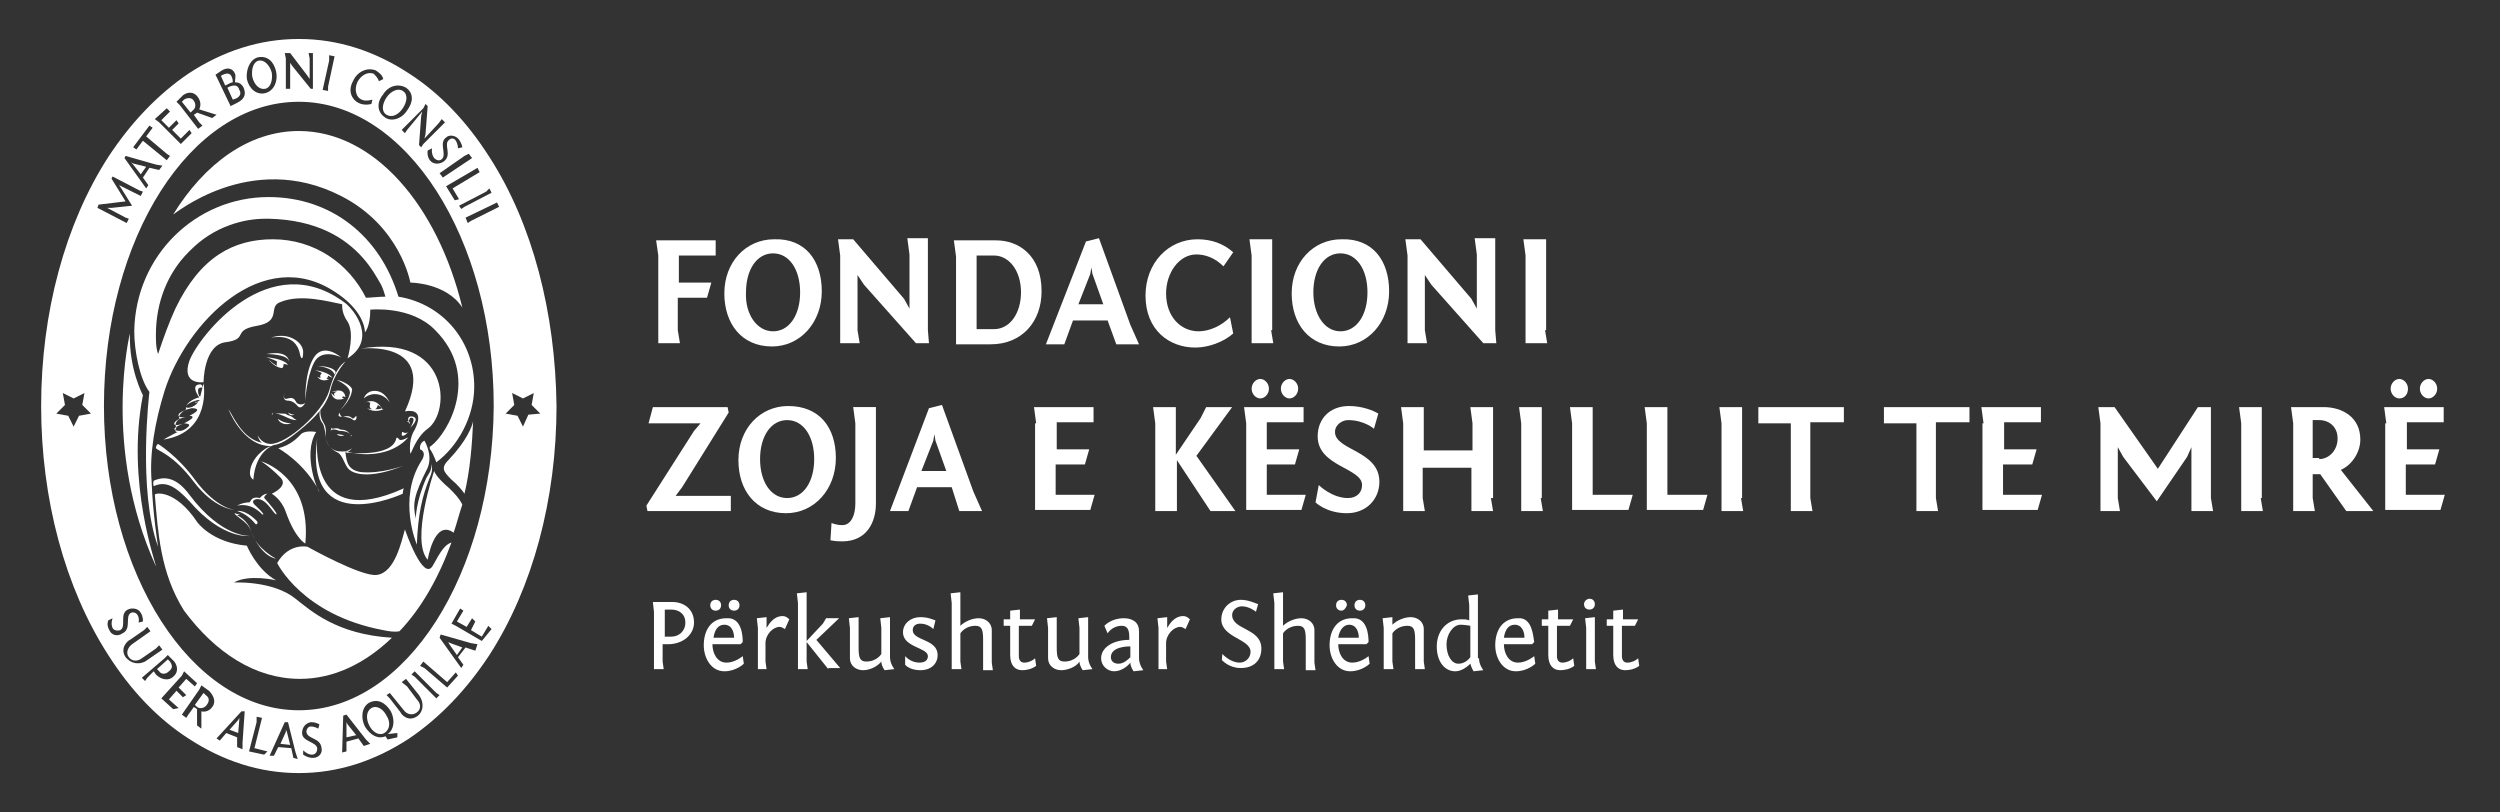 <?xml version="1.0" encoding="utf-8"?>
<!-- Generator: Adobe Illustrator 21.1.0, SVG Export Plug-In . SVG Version: 6.00 Build 0)  -->
<svg version="1.1" id="Layer_1" xmlns="http://www.w3.org/2000/svg" xmlns:xlink="http://www.w3.org/1999/xlink" x="0px" y="0px"
	 viewBox="0 0 230.9 75" style="enable-background:new 0 0 230.9 75;" xml:space="preserve">
<rect x="0" y="0" width="230.9" height="75" fill="#333333" stroke="none"/>
<style type="text/css">
	.st0{fill:#FFFFFF;}
</style>
<g>
	<g>
		<path class="st0" d="M21,8.1l0.5,1.1l0.3-0.1c0.4-0.2,0.5-0.5,0.3-0.8C22,7.9,21.7,7.8,21.2,8L21,8.1z"/>
		<path class="st0" d="M17.8,10.2c0.3-0.2,0.3-0.6,0.1-0.9c-0.2-0.3-0.6-0.3-0.9-0.1l-0.2,0.2l0.8,1L17.8,10.2z"/>
		<path class="st0" d="M21.2,7.7c0.2-0.1,0.3-0.1,0.3-0.1c0-0.1,0-0.3-0.1-0.5c-0.1-0.3-0.4-0.4-0.8-0.2c-0.1,0-0.1,0.1-0.2,0.1
			l0.4,0.9L21.2,7.7z"/>
		<path class="st0" d="M37.2,10c0.4-0.6,0.5-1.3,0-1.6c-0.4-0.3-1.1,0-1.5,0.6c-0.4,0.6-0.5,1.3,0,1.6C36.2,10.9,36.8,10.6,37.2,10z
			"/>
		<path class="st0" d="M24.5,8.2c0.5-0.1,0.7-0.8,0.6-1.5c-0.2-0.7-0.7-1.2-1.2-1.1c-0.5,0.1-0.7,0.8-0.6,1.5
			C23.5,7.9,24,8.3,24.5,8.2z"/>
		<polygon class="st0" points="12.3,15.1 12.1,15 12.3,15.2 13,16.1 13.5,15.4 		"/>
		<g>
			<polygon class="st0" points="32,66.7 32,66.9 32,68.1 32.9,67.9 32.1,66.9 			"/>
			<path class="st0" d="M35.7,66.1c-0.3-0.6-0.9-1-1.4-0.7c-0.5,0.3-0.5,1-0.2,1.6c0.3,0.6,0.9,1,1.4,0.7
				C36,67.4,36.1,66.7,35.7,66.1z"/>
			<polygon class="st0" points="41.4,59.3 41.5,59.5 42.2,60.5 42.7,59.8 41.6,59.4 			"/>
			<polygon class="st0" points="26.4,67.4 26.4,67.6 25.9,68.7 26.8,68.8 26.5,67.6 			"/>
			<path class="st0" d="M45.2,14.5c-2.1-3.3-4.6-5.9-7.4-7.7c-3.2-2.1-6.6-3.2-10.2-3.2c-3.6,0-7,1.1-10.2,3.2
				c-2.8,1.9-5.3,4.5-7.4,7.7c-4,6.2-6.2,14.4-6.2,23c0,8.6,2.2,16.8,6.2,23c2.1,3.3,4.6,5.9,7.4,7.7c3.2,2.1,6.6,3.2,10.2,3.2
				c3.6,0,7-1.1,10.2-3.2c2.8-1.9,5.3-4.5,7.4-7.7c4-6.2,6.2-14.4,6.2-23C51.3,28.9,49.2,20.7,45.2,14.5z M45.2,17.4l0.2,0.4
				l-2.5,1.3l-0.3,0.2L42.4,19l2.5-1.3L45.2,17.4z M44.1,15.5l0.2,0.4l-2.5,1.5l0.6,1l-0.4,0.1l-0.8-1.3l2.4-1.4L44.1,15.5z
				 M43.3,14.2l0.3,0.4l-2.4,1.6l-0.3,0.2l-0.3-0.4l2.3-1.6L43.3,14.2z M42.4,12.9c0.2,0.3,0.3,0.6,0.3,0.7l-0.4,0.1
				c0,0,0-0.4-0.2-0.7c-0.1-0.2-0.4-0.3-0.6-0.1c-0.6,0.4,0.3,1.4-0.5,2c-0.4,0.3-1,0.3-1.3-0.1c-0.3-0.4-0.2-0.9-0.2-0.9
				c0,0,0.4-0.2,0.4-0.2s-0.1,0.5,0.2,0.9c0.2,0.2,0.5,0.3,0.7,0.1c0.5-0.4-0.3-1.5,0.4-2C41.5,12.4,42.1,12.5,42.4,12.9z M39.3,9.6
				l0.2,0.2l-0.2,2.6l-0.1,0.4l1.3-1.4l0.3-0.4l0.3,0.3l-2,2l-0.2,0.3l-0.2-0.2l0.2-2.7l0.1-0.4L37.6,12l-0.2,0.3L37.1,12l2-2
				L39.3,9.6z M37.5,8.1c0.7,0.5,0.7,1.3,0.1,2.1c-0.5,0.8-1.5,1.1-2.1,0.6c-0.7-0.5-0.7-1.4-0.1-2.1C35.9,7.9,36.8,7.7,37.5,8.1z
				 M32.6,7.5c0.4-0.9,1.3-1.3,2.1-1c0.3,0.2,0.6,0.4,0.7,0.8L35,7.5c-0.1-0.3-0.3-0.5-0.5-0.7C33.9,6.6,33.3,7,33,7.6
				c-0.3,0.7-0.1,1.4,0.4,1.6c0.4,0.2,1,0,1,0l-0.1,0.4c0,0-0.6,0.2-1.2-0.1C32.5,9.2,32.1,8.4,32.6,7.5z M30.4,5.6l0-0.5l0.5,0.1
				l-0.6,2.8l0,0.4l-0.5-0.1L30.4,5.6z M26.8,4.9L28.4,7l0.2,0.3l0-1.9l-0.1-0.5l0.4,0l0,2.9l0,0.4l-0.2,0l-1.7-2.1l-0.2-0.3l0,2
				l0,0.4l-0.4,0l0-2.8l-0.1-0.5L26.8,4.9z M23.8,5.3c0.9-0.2,1.5,0.4,1.7,1.3c0.2,0.9-0.2,1.8-1,2c-0.8,0.2-1.5-0.4-1.7-1.3
				C22.7,6.4,23.1,5.5,23.8,5.3z M20.5,6.5c0.5-0.3,1-0.2,1.2,0.3c0.1,0.2,0,0.6,0,0.8c0.3,0,0.6,0.1,0.8,0.5c0.2,0.5,0.2,1-0.6,1.4
				l-0.6,0.3l-1.2-2.5l-0.2-0.4L20.5,6.5z M16.9,8.8c0.4-0.3,1-0.4,1.4,0.2c0.2,0.3,0.3,0.7,0.1,1.1l1.6,0.5l-0.4,0.3l-1.4-0.5
				c0,0-0.1,0.1-0.3,0.2l0.5,0.7l0.3,0.3l-0.4,0.3l-1.7-2.2l-0.3-0.3L16.9,8.8z M15.4,10l0.3,0.3l-0.8,0.8l0.7,0.7l0.7-0.7l0.2,0.3
				L15.9,12l0.8,0.8l0.8-0.8l0.2,0.3l-1,1l-2-2l-0.4-0.3L15.4,10z M13.8,11.6l0.3,0.2l-0.6,0.8l1.9,1.6l0.3,0.2l-0.3,0.4L13.2,13
				l-0.6,0.8l-0.3-0.2L13.8,11.6z M11.6,14.4l2.8,0.8l0.6,0.1l-0.3,0.4l-0.9-0.2l-0.6,0.9l0.5,0.7l-0.2,0.3l-2-2.8L11.6,14.4z
				 M7.3,38.4l-0.5,1l-0.5-1l-1.1-0.2L6,37.4l-0.2-1.1l1,0.5l1-0.5l-0.2,1.1l0.8,0.8L7.3,38.4z M9,19.2l0.1-0.3l2.5-0.3l-1.3-2.1
				l0.1-0.2l2.5,1.3l0.3,0.1l-0.2,0.4l-2-1l0.2,0.3l1,1.6l-1.9,0.2l-0.4,0l1.7,0.9l0.3,0.1l-0.2,0.4l-2.5-1.3L9,19.2z M10.1,58.2
				c-0.3-0.5-0.1-0.9-0.1-0.9c0,0,0.4-0.2,0.4-0.2s-0.2,0.5,0,0.9c0.1,0.2,0.4,0.3,0.7,0.2c0.6-0.3-0.1-1.5,0.7-1.9
				c0.4-0.2,1-0.1,1.2,0.3c0.2,0.3,0.2,0.6,0.2,0.8l-0.4,0.1c0,0,0.1-0.4-0.1-0.7c-0.1-0.2-0.4-0.3-0.6-0.2
				c-0.6,0.3,0.1,1.5-0.8,1.9C10.9,58.8,10.3,58.7,10.1,58.2z M11.6,60.7c-0.6-0.9,0.3-1.6,0.4-1.6l1.3-0.9l0.3-0.3l0.3,0.4
				l-1.7,1.2c-0.4,0.3-0.6,0.8-0.3,1.2c0.3,0.4,0.8,0.4,1.2,0.1l1.3-0.9l0.3-0.3l0.3,0.4l-1.6,1.1C12.8,61.4,12.1,61.3,11.6,60.7z
				 M14.2,62l-0.6,0.6l-0.2,0.3l-0.3-0.3l2.1-1.8l0.3-0.3l0.6,0.6c0.3,0.4,0.4,1-0.1,1.4c-0.4,0.4-1.1,0.3-1.6-0.2L14.2,62z
				 M16,65.5l-1.1-1l1.9-2.1L17,62l1.2,1.1l-0.2,0.3l-0.8-0.7l-0.7,0.8l0.7,0.7l-0.3,0.2l-0.6-0.6l-0.7,0.8l0.9,0.8L16,65.5z
				 M19.6,65.3c-0.2,0.3-0.6,0.5-1,0.4l0,1.6l-0.4-0.3l0-1.5c0,0-0.1-0.1-0.3-0.2l-0.5,0.7l-0.2,0.3l-0.4-0.3l1.6-2.3l0.2-0.4
				l0.7,0.5C19.7,64.2,20,64.8,19.6,65.3z M22.4,69.2L21.9,69l0-0.9l-1-0.4l-0.6,0.7L20,68.2l2.3-2.5l0.3,0l-0.2,2.9L22.4,69.2z
				 M24.4,69.7L23,69.4l0.7-2.7l0-0.5l0.5,0.1l-0.7,2.8l1.2,0.3L24.4,69.7z M27.1,70l-0.2-0.9L25.7,69l-0.4,0.8l-0.4,0l1.4-3.1
				l0.3,0l0.7,2.8l0.2,0.6L27.1,70z M28.9,70c-0.5,0-0.9-0.3-0.9-0.3c0,0,0-0.4,0-0.4s0.4,0.4,0.8,0.4c0.3,0,0.5-0.2,0.5-0.6
				c-0.1-0.6-1.4-0.6-1.4-1.4c0-0.5,0.3-0.9,0.8-1c0.4,0,0.6,0.1,0.8,0.2l-0.1,0.4c0,0-0.3-0.2-0.7-0.2c-0.2,0-0.4,0.2-0.4,0.5
				c0.1,0.7,1.3,0.5,1.4,1.5C29.8,69.5,29.5,70,28.9,70z M33.6,68.9l-0.5-0.7L32,68.5l0,0.9l-0.4,0.1l0.1-3.4L32,66l1.8,2.3l0.4,0.4
				L33.6,68.9z M35.8,68.3L35.6,68c-0.7,0.3-1.4-0.1-1.9-0.9c-0.4-0.8-0.3-1.8,0.4-2.2c0.8-0.4,1.5,0,2,0.8c0.4,0.8,0.3,1.7-0.3,2.1
				l0.9-0.1l0,0.4L35.8,68.3z M38.6,66.1c-0.9,0.7-1.6-0.2-1.6-0.3l-1-1.3l-0.3-0.3L36,64l1.3,1.6c0.3,0.4,0.8,0.5,1.2,0.2
				c0.4-0.3,0.4-0.8,0-1.2l-0.9-1.2L37.1,63l0.4-0.3l1.2,1.5C39.2,64.9,39.1,65.7,38.6,66.1z M40.3,64.5l-2-2L38,62.3l0.3-0.3l2,2
				l0.3,0.2L40.3,64.5z M41.3,63.5l-2.1-1.8l-0.4-0.2l0.3-0.4l2.2,1.9l0.8-0.9l0.2,0.3L41.3,63.5z M43.9,60.1l-0.9-0.3l-0.7,0.9
				l0.5,0.7l-0.2,0.3l-2-2.8l0.1-0.3l2.8,0.8l0.6,0.1L43.9,60.1z M44.5,59.2l-2.4-1.4l-0.4-0.2l0.8-1.4l0.3,0.2l-0.6,1l0.9,0.5
				l0.5-0.8l0.3,0.3l-0.4,0.8l1,0.6l0.6-1l0.3,0.3L44.5,59.2z M27.6,65.6c-9.9,0-18-12.6-18-28.1c0-15.5,8-28.1,18-28.1
				c9.9,0,18,12.6,18,28.1C45.5,53,37.5,65.6,27.6,65.6z M43.5,20.4l-0.3,0.2L43,20.1l2.5-1.2l0.4-0.2l0.2,0.4L43.5,20.4z
				 M48.3,39.4l-0.5-1l-1.1-0.2l0.8-0.8l-0.2-1.1l1,0.5l1-0.5l-0.2,1.1l0.8,0.8l-1.1,0.1L48.3,39.4z"/>
			<path class="st0" d="M19,64.2L18.8,64L18,65.1l0.2,0.2c0.3,0.2,0.7,0.1,0.9-0.2C19.4,64.7,19.3,64.4,19,64.2z"/>
			<polygon class="st0" points="21.2,67.4 22,67.7 22.1,66.5 22.1,66.3 22,66.5 			"/>
			<path class="st0" d="M15.7,61.1l-0.2-0.2l-1,0.9l0.2,0.2c0.2,0.3,0.6,0.3,0.9,0C16,61.7,15.9,61.4,15.7,61.1z"/>
		</g>
		<path class="st0" d="M31.1,35.1c0,0,1.4,0.6,1.2,1.3c-0.2,0.8-0.9,1.5-0.9,1.5s1-0.9,1.1-1.8C32.7,35.7,31.5,35.1,31.1,35.1z
			 M35.4,37.8c0-0.1-0.1,0-0.1,0c-0.6-1.2-1.6-0.6-1.6-0.6c0.2-0.1,0.3-0.1,0.5,0c0,0.1-0.2,0.5,0.2,0.6c-0.3,0-0.5-0.1-0.5-0.1
			C34.6,38.2,35.4,37.8,35.4,37.8z M34.9,37.4c0.1,0.1,0.3,0.2,0.4,0.3c-0.2,0.1-0.5,0.1-0.7,0.1C34.8,37.8,34.9,37.4,34.9,37.4z
			 M36,37.2c0,0-0.4-1.1-1.4-1.1c-0.8,0-1,0.7-1,0.7c0.2-0.2,0.6-0.4,1-0.4C35.6,36.4,36,37.2,36,37.2z M32.9,38.4
			c0,0-0.3,0.4-0.4,0.2c-0.3-0.3-0.8-0.1-0.8-0.1s0.5,0,0.8,0.2C32.8,39,33,38.7,32.9,38.4z M32.4,40.2c0,0.3,0.1-0.1,0.1-0.1
			S32.5,40.2,32.4,40.2c0-0.1-0.4-0.5-0.7-0.5c-0.3,0-0.4-0.1-0.4-0.1c-0.2-0.1-0.6,0-0.6,0s-0.1-0.2-0.1,0c0,0.1-0.1,0.2-0.1,0.2
			c0.3-0.3,0.7,0,0.6-0.1c0,0,0.2,0.1,0.3,0.1C32.1,39.8,32.4,40.1,32.4,40.2z M31.1,40.1c0.3,0.3,0.7,0.1,0.7,0.1
			C31.3,40.1,31.1,40.1,31.1,40.1z M31.6,38.5c0,0-0.3-0.2-0.2-0.4C31.4,38.1,31,38.5,31.6,38.5z M31.2,36.9c0.2,0,0.4,0,0.6-0.1
			c0,0-0.2,0-0.2-0.1c0.1-0.2,0.3,0,0.3,0s0-0.8-0.9-0.6c-0.1,0-0.4,0.1-0.3,0.1c0,0,0.4-0.1,0.4,0c0,0-0.1,0-0.2,0.1
			c-0.1,0.1,0,0.2,0,0.3c-0.1-0.1-0.3-0.3-0.3-0.3C30.7,36.8,31.1,36.9,31.2,36.9z M30.5,36.1c0.3-1.5,1.4-2.7,1.4-2.7
			s-0.9,0.4-1.5,2.7c-0.6,2-3.9,4.9-5.4,4.9c-0.4,0-0.9-0.2-1.2-0.8c0,0,0.1,0.5,0.4,0.7c-1.9-0.4-2.7-2.6-3.1-3.1
			c0,0,1.3,3.4,3.9,3.4c0,0,0,0,0.1,0c-0.7,0.1-1.9,1.2-2,2.3c-0.1,0.6,0.3,0.8,0.3,0.8c0.2-2.7,1.9-3.2,1.9-3.2c0,0,0,0,0,0
			c0.9-0.1,1.9-1,2.3-1.3C29.1,38.6,30.2,37.4,30.5,36.1z M21.9,47.2c0,0,0.9,0.2,1.7,1.2c0.1,0.1,0.3-0.1,0.1-0.3
			C22.6,47,21.9,47.2,21.9,47.2z M26.9,39.1c0,0-0.7,0-1.2-0.4C25.6,38.7,26,39.4,26.9,39.1z M27.4,38.8
			C27.4,38.8,27.4,38.8,27.4,38.8c0-0.1,0.1-0.2,0.1-0.2C27.4,38.7,27.4,38.8,27.4,38.8z M24.7,45.6C24.3,45.6,24,46,24,46
			c-0.9-0.2-0.8,0.4-1,0.4c-0.6,0-1.1,0.3-1.1,0.3c1.4-0.3,2.3,0.8,2.3,0.8c0.5,0.2-0.7-0.9-0.7-0.9s-0.4-0.4,0.2-0.5
			c0.9-0.1,1.5,1.3,1.8,1.4c0.3,0.1-0.8-1.2-1-1.4C24.2,45.9,24.7,45.6,24.7,45.6z M27.1,38.6c-0.1-0.1,0,0-0.3-0.2
			c-0.1,0-0.3-0.1-0.3-0.1c-0.2-0.2-0.4,0-1.3-0.2c0-0.1,0-0.1,0-0.1c0,0,0,0,0,0.1c0,0.1-0.1,0.1-0.1,0.2c0,0,0.1,0,0.1-0.1
			c0,0,0,0,0-0.1c0.2,0,1,0.3,1.4,0.5c0.4,0.2,0.7,0.2,0.8,0.2C27.4,38.8,27.2,38.7,27.1,38.6z M15.2,36.1c2-6.3,9.1-13.6,15.8-9.1
			c2,1.3,2.7,2.8,2.7,3.7c0,0,0.5-0.5,0.5-2.1c0,0,3.8-0.4,6,1.9c4.2,4.2,1.2,9.5-0.4,10.7c-0.1,0-0.2,0.2,0,0.4
			c0.3,0.5,0.5,1.1,0.5,1.1c2-1.5,3.5-4.2,3.5-7c0-4.1-2.8-7.6-7-8.3c-1.7-5.6-6.2-9.2-12-9.2c-6.7,0-12.3,5.4-12.4,12.4
			c0,1.8,0.5,4.4,1.4,5.6c0,0-1.1,9.1,0.8,14.3c0,0-0.5-3.1-0.6-6.1C13.8,41.9,14.3,39,15.2,36.1z M17.4,23.3
			c0.1-0.1,0.1-0.1,0.2-0.2c1-1,2.2-1.8,3.6-2.3c1.1-0.4,2.2-0.6,3.4-0.6c0.1,0,0.1,0,0.2,0c4.5,0.1,7.1,1.8,8.7,3.6
			c0.8,0.9,1.3,1.8,1.7,2.5c0.2,0.4,0.3,0.8,0.4,1.1c-0.6,0-1.4,0.1-1.8,0.1c-1.6-3.2-4.8-5.4-8.6-5.4c-3.6,0-6.7,1.6-9,6.4
			c-0.6,1.3-1.1,2.7-1.6,4.2c-0.1-0.3-0.2-0.7-0.2-1.5c0-0.1,0-0.2,0-0.3C14.4,27.9,15.5,25.2,17.4,23.3z M26.2,34c0,0-0.1,0-0.2,0
			c0.2,0,0.2-0.4,0.2-0.4l0.4,0.1c-0.4-0.6-2-0.7-2-0.7c0.7,0.2,1,0.4,1,0.4s-0.1,0.2,0,0.4c-0.4-0.2-0.8-0.6-0.8-0.6
			C25.5,34.1,26.2,34,26.2,34z M39.5,39.6c2.2-1.6,2-8.8-6.2-7.4c0,0,7.2-0.9,4.1,5.8c0,0,2-0.5,0.9,1.7c0,0-0.6,0.8-0.4,2.2
			C38,41.9,38.4,40.4,39.5,39.6z M15.1,40.6c4.5-0.7,3.7-5.2,3.7-5.2c-0.1,0.4-0.2,0.8-0.3,1.2c0,0-0.1,0-0.1,0
			c0-0.1-0.1-0.2-0.1-0.4c-0.1-0.5,0.4-0.4,0.4-0.4c0-0.3-0.2-0.3-0.2-0.3c-0.8,0-0.4,0.8-0.1,1.2c-0.5,0.1-1.4,0.6-1.2,1.1
			c0,0-0.9,0.5-0.6,0.9c0,0-0.6,0.3-0.3,0.8c0,0-0.3,0.4,0.1,0.4c0,0,0,0,0,0C15.6,40.3,15.1,40.6,15.1,40.6z M17.2,37.5
			c0.2-0.4,1.5-0.7,1.2-0.5C18,37.3,18,37,18,37.1c0,0.2,0.3,0,0.3,0C18,37.7,17,37.8,17.2,37.5z M17,39.1c-0.2,0.1-1,0.3-0.9,0
			c0.1-0.4,1.1-0.6,1.1-0.6c-0.5,0.1-0.8,0-0.7-0.2c0-0.2,0.7-0.5,1.2-0.6c0.4,0,1,0.1-0.2,0.7C17.5,38.4,18.4,38.4,17,39.1
			c0,0,0.7,0,0.4,0.3c-0.3,0.3-0.6,0.4-0.8,0.4C16.4,39.8,15.4,39.7,17,39.1z M38.2,38.5c-0.3-0.1-0.5,0-0.5,0.2c0,0.1,0,0.2,0,0.2
			l0.1-0.1c0,0,0-0.3,0.3-0.2c0.3,0.1-0.2,0.9-0.2,0.9C38.1,39.3,38.7,38.7,38.2,38.5z M31.9,28c-7-5.3-13.5,3-14.4,5.3
			c-0.8,2.3,1.3,2,1.3,2s0-3.5,2.1-3.7c2.1-0.3,0.5-1.1,2.8-1.5c2.4-0.4,1-1.8,2.2-2.2c1.9-0.8,4.6,0,5.7,0.2c0,0.3,0,0.9,0.5,1.6
			c0.7,1.1,0,3.4,0,3.4C34.8,31.4,32.8,28.7,31.9,28z M31.5,18.1c5.5,2.8,6.4,8,6.4,8s3.3,0,4.8,2.3c-2.3-9.5-8.2-16.3-15.1-16.3
			c-4.6,0-8.7,3-11.6,7.7C16,19.9,23.1,13.8,31.5,18.1z M13.2,36.5c0,0-1.3-2.4-1.2-5.7c0,0-2.6,10.5,2.4,21.5
			C14.5,52.3,11.6,44.6,13.2,36.5z M26.4,47.3c0.9,2.5,1.8,2.9,1.8,2.9c0.6-6.3-4.1-7.6-4.1-7.6s0.7,0.4,1.8,1.5
			c0.8,0.8-0.8,1.5-0.8,1.5S26,46.1,26.4,47.3z M37.2,39.9c-0.1-0.1-0.1,0.3-0.1,0.3c0.2,0.2,0.6-0.3,0.6-0.3
			C37.7,39.9,37.5,40.1,37.2,39.9z M37.8,39.2C37.8,39.2,37.8,39.3,37.8,39.2c0.2-0.2-0.1-0.3-0.1-0.3s-0.2,0,0,0.1
			C37.9,39,37.8,39.2,37.8,39.2z M27.2,38.3c-0.3,0-0.6-0.2-0.6-0.2C26.8,38.5,27.2,38.3,27.2,38.3z M32.5,41.5
			C32.5,41.5,32.5,41.5,32.5,41.5C32.5,41.5,32.5,41.5,32.5,41.5z M37.2,45.6c0-0.3,0.1-0.5,0.1-0.5c-9,4.1-8-4.7-8-4.7
			C28,49.9,37.2,45.6,37.2,45.6z M37.7,40.4c-0.6,0.3-0.8,0.3-0.9,0.1c-0.1-0.1-0.2-0.1-0.2,0c-0.4,1.8-4.5,1.3-4.8,1.3
			c0.2,0,0.5-0.1,0.7-0.4c-0.1,0.1-0.4,0.3-0.9,0.3c-0.5,0-0.8-0.1-1.1-0.4c-0.2-0.2-0.4-0.5-0.4-1c0-0.8,0-0.9-0.3-1.4
			c-0.3-0.5-0.2-1.2-0.2-1.2s-0.3,0.8,0.2,1.4c0.2,0.3,0.3,1.3,0.3,1.3s0,0.9,1.1,1.4c0.4,0.2,0.6,1,0.9,1.4c0.4,0.6,2,1.1,5.2-0.2
			c0,0-2.1,0.8-4,0.6c-1.1-0.2-1.3-0.8-1.4-1.9C36,42.7,37.7,40.4,37.7,40.4z M21.6,53.8c1.4-0.8,3.9-0.2,3.9-0.2
			c-1.8-1-2.7-3.2-2.7-3.2c-3.3-0.3-4.6-2.2-4.6-2.2c-2-3-3.9-2.7-3.9-2.5c0.3,3.5,0.5,7.2,2.7,10.7c2.9,3.9,6.6,6.3,10.7,6.3
			c3.1,0,6-1.4,8.5-3.8c-5.1-0.3-7.5-2.5-8.9-3.6C25.2,53.6,21.6,53.8,21.6,53.8z M41.5,42.4c-0.8,0.8-0.6,1.1,0.2,1.9
			c0.6,0.5,1,1,1.2,1.3c0.5-2.1,0.7-4.4,0.8-6.7C43.6,39.4,43.1,40.7,41.5,42.4z M41.5,45.1c-1.3-1.1-1.4-1.6-1.4-1.6
			s-2.2,6.4-0.6,8.2c0,0,0.6-3.8,2.4-2.5c0.3-0.9,0.5-1.7,0.8-2.6C42.4,46,42,45.6,41.5,45.1z M40,52.2c-0.9,1.7-2.6-3.3-2.6-3.3
			c-0.3,1-0.9,4-2.6,4.2c-1.4,0.2-6.4-2.6-6.4-2.6s-1.7-0.4-2.8,1.5c0,0,2.3,4.8,9.8,6.2c0.5,0.1,1,0.2,1.5,0.1
			c2-2.1,3.6-4.9,4.8-8.2C41.1,50.3,40.7,50.9,40,52.2z M39.7,44.1c0.3-0.7,0.2-0.9,0.1-1.3c0.1,0.6-0.1,0.8-0.4,1.3
			c-1,2.2-1,3.8-1,3.8c-0.3-1.4-0.2-2.1,1.1-4.7c0.5-1.2-0.3-2.5-0.3-2.5s-0.5,0.2-0.4,0.8c0,0,0.7,0.2,0.1,1.1
			c-2.2,3.5-0.4,7.7-0.4,7.7C38.6,47.5,39,45.8,39.7,44.1z M30.9,34.6l0.1-0.2c0-0.3-0.7-0.6-1.7-0.6C29.3,33.8,30.7,33.9,30.9,34.6
			z M30.7,34.9c-0.4-0.6-1.6-0.7-1.6-0.7s0.7,0.2,0.6,0.3c-0.2,0.2-0.1,0.2-0.1,0.4c-0.1,0-0.3-0.1-0.3-0.1c0.5,0.6,1.1,0.2,1.1,0.2
			c-0.1,0-0.2,0-0.3,0c0.1,0,0.2-0.2,0.2-0.3C30.3,34.7,30.7,34.9,30.7,34.9z M26.7,33.4c0,0,0-1.1-2.1-0.7
			C24.7,32.7,26.6,32.7,26.7,33.4z M25,31.2c0,0,2.3-0.6,2.7,1.5c0.1,0.5,0.3,0.6,0.3-0.2C28,31.6,26.6,30.6,25,31.2z M28.2,37.2
			c-0.2,0.2-0.6,0.2-0.8,0c-0.1-0.1-0.2-0.6-0.8-0.4c-0.6,0.2-0.3-0.5-0.3-0.5S26,36.9,26.5,37c0.2,0,0.5,0,0.9,0.4
			C27.8,38,28.2,37.2,28.2,37.2z M14.2,44.9c1.1-0.5,2,0,3.3,1.4c3.1,3.6,5.6,3.2,5.6,3.2s-2.6,0.2-5.6-3.8
			c-1.1-1.5-2.2-1.8-3.3-1.3C14.1,44.7,14.2,44.9,14.2,44.9z M29.2,39.9c0,0-1-0.2-1.4,0.2c-0.3,0.3-0.9,1-2.1,1.3
			c0,0,2.4,1.3,3.8,4C29.4,45.5,27.9,42,29.2,39.9z M29,33c-0.9,1.4-0.8,4-0.8,4s0.1-2.1,0.8-3.5c0.7-1.4,2.5-0.5,2.5-0.5
			S29.9,31.6,29,33z M25.5,51.6c0,0-1.8-0.9-2.3-2.5c-0.3-1.1-1.3-1.5-1.3-1.5c0.3-0.1,0.3-0.2,0.3-0.2c-0.1,0.2-0.5,0-0.5,0
			s-0.2,0,0.5,0.5c0.4,0.3,0.8,0.6,1,1.2C23.4,49.7,24.3,51.4,25.5,51.6z M14.4,41.4c0.3,0.3,1.6,0.6,3.5,3.1
			c1.9,2.5,3.7,2.6,3.8,2.6c0,0-1.7-0.1-3.7-2.8c-1.6-2.2-3.4-3.3-3.4-3.3S14.4,41.1,14.4,41.4z"/>
	</g>
	<g>
		<g>
			<g>
				<g>
					<g>
						<path class="st0" d="M60.6,22.2h5.5v1.4h-3.4v2.5h3l-0.4,1.4h-2.7v3l0.2,1.2h-2v-8.1L60.6,22.2z"/>
						<path class="st0" d="M75.9,26.9c0,2.9-2,5.1-4.6,5.1c-2.8,0-4.4-2.1-4.4-4.9c0-2.9,2-5,4.6-5C74.4,22,75.9,24.1,75.9,26.9z
							 M71.4,30.6c1.5,0,2.5-1.5,2.5-3.6c0-2.1-1-3.6-2.5-3.6c-1.5,0-2.5,1.5-2.5,3.6C68.8,29,69.9,30.6,71.4,30.6z"/>
						<path class="st0" d="M85.7,30.5l0.1,1.2h-1.2l-4.8-5.4l-0.6-0.9v5.1l0.2,1.2h-1.8v-8.1l-0.2-1.5h1.4l4.7,5.5l0.5,0.9v-5
							l-0.2-1.5h1.9V30.5z"/>
						<path class="st0" d="M92,22.2c2.1,0,4.2,1.4,4.2,4.7c0,2.8-1.8,4.9-4.7,4.9h-3.2v-8.1l-0.2-1.5H92z M90.2,30.4h1.6
							c1.5,0,2.5-1.5,2.5-3.4c0-2-1.1-3.4-2.5-3.4h-1.6V30.4z"/>
						<path class="st0" d="M100.3,22.3l1.2-0.3l2.9,8l0.8,1.8h-2.1l-0.8-2.2h-3.2l-0.8,2.2h-1.7L100.3,22.3z M99.6,28.1h2.3l-1-2.8
							l-0.1-0.6l-0.1,0.6L99.6,28.1z"/>
						<path class="st0" d="M113,24.6c-0.8-0.8-1.7-1.1-2.5-1.1c-1.6,0-2.8,1.7-2.8,3.6c0,2.2,1.4,3.5,3,3.5c1,0,2.1-0.5,2.9-1.3
							l0.3,1.5c-0.9,0.8-2.3,1.3-3.5,1.3c-2.4,0-4.6-1.6-4.6-4.8c0-3,2.1-5.2,4.8-5.2c1.3,0,2.4,0.4,3.3,1.2L113,24.6z"/>
						<path class="st0" d="M117.4,30.5l0.2,1.2h-2v-8.1l-0.2-1.5h2.1V30.5z"/>
						<path class="st0" d="M128.3,26.9c0,2.9-2,5.1-4.6,5.1c-2.8,0-4.4-2.1-4.4-4.9c0-2.9,2-5,4.6-5C126.8,22,128.3,24.1,128.3,26.9
							z M123.8,30.6c1.5,0,2.5-1.5,2.5-3.6c0-2.1-1-3.6-2.5-3.6c-1.5,0-2.5,1.5-2.5,3.6C121.3,29,122.3,30.6,123.8,30.6z"/>
						<path class="st0" d="M138.1,30.5l0.1,1.2h-1.2l-4.8-5.4l-0.6-0.9v5.1l0.2,1.2H130v-8.1l-0.2-1.5h1.4l4.7,5.5l0.5,0.9v-5
							l-0.2-1.5h1.9V30.5z"/>
						<path class="st0" d="M142.7,30.5l0.2,1.2h-2v-8.1l-0.2-1.5h2.1V30.5z"/>
					</g>
				</g>
				<g>
					<g>
						<path class="st0" d="M59.7,46.7l4.4-6.9l0.6-0.7h-4.8l0.4-1.5h6.9l0.1,0.5L63,45l-0.6,0.8h5.1v1.4h-7.7L59.7,46.7z"/>
						<path class="st0" d="M77.2,42.3c0,2.9-2,5.1-4.6,5.1c-2.8,0-4.4-2.1-4.4-4.9c0-2.9,2-5,4.6-5C75.7,37.5,77.2,39.5,77.2,42.3z
							 M72.7,46c1.5,0,2.5-1.5,2.5-3.6s-1-3.6-2.5-3.6c-1.5,0-2.5,1.5-2.5,3.6S71.2,46,72.7,46z"/>
						<path class="st0" d="M80.9,46.5c0,1.8-0.9,3.5-3.1,3.5c-0.3,0-0.6,0-1.1-0.1l0.1-1.6c0,0,0.4,0.2,1,0.2c0.8,0,1.2-0.9,1.2-2
							v-7.4l-0.2-1.5h2.1V46.5z"/>
						<path class="st0" d="M85.8,37.7l1.2-0.3l2.9,8l0.8,1.8h-2.1L87.9,45h-3.2l-0.8,2.2h-1.7L85.8,37.7z M85.1,43.5h2.3l-1-2.8
							l-0.1-0.6l-0.1,0.6L85.1,43.5z"/>
						<path class="st0" d="M95.7,39.1l-0.2-1.5h5.5V39h-3.4v2.5h3l-0.4,1.4h-2.7v2.8h3.6l-0.4,1.4h-5.1V39.1z"/>
						<path class="st0" d="M108.7,47.2h-2v-8.1l-0.2-1.5h2.1V42l2.3-3.4l0.5-1h2.4l-3.3,4.5l3.6,5.1h-2.3l-3.1-4.7V46L108.7,47.2z"
							/>
						<path class="st0" d="M115.1,39.1l-0.2-1.5h5.5V39H117v2.5h3l-0.4,1.4H117v2.8h3.6l-0.4,1.4h-5.1V39.1z M116.4,36.8
							c-0.4,0-0.8-0.4-0.8-0.9c0-0.5,0.4-0.9,0.8-0.9c0.4,0,0.8,0.4,0.8,0.9C117.2,36.4,116.8,36.8,116.4,36.8z M119.1,36.8
							c-0.4,0-0.8-0.4-0.8-0.9c0-0.5,0.4-0.9,0.8-0.9c0.4,0,0.8,0.4,0.8,0.9C119.9,36.4,119.5,36.8,119.1,36.8z"/>
						<path class="st0" d="M121.8,44.8c0,0,1.2,1.2,2.7,1.2c0.8,0,1.3-0.5,1.3-1.2c0-1.6-4.1-1.7-4.1-4.5c0-1.6,1.1-2.8,2.9-2.8
							c1.2,0,2.2,0.4,2.7,0.7l-0.4,1.4c0,0-0.9-0.8-2.4-0.8c-0.5,0-1.2,0.4-1.2,1.1c0,1.7,4.1,1.7,4.1,4.6c0,1.6-1.2,2.9-3,2.9
							c-1.9,0-2.9-1-2.9-1L121.8,44.8z"/>
						<path class="st0" d="M137.7,46l0.2,1.2h-2v-4h-4.5V46l0.2,1.2h-2v-8.1l-0.2-1.5h2.1v4h4.5v-2.5l-0.2-1.5h2.1V46z"/>
						<path class="st0" d="M142.3,46l0.2,1.2h-2v-8.1l-0.2-1.5h2.1V46z"/>
						<path class="st0" d="M145.2,39.1l-0.2-1.5h2.1v8.1h3.7l-0.4,1.4h-5.2V39.1z"/>
						<path class="st0" d="M152.1,39.1l-0.2-1.5h2.1v8.1h3.7l-0.4,1.4h-5.2V39.1z"/>
						<path class="st0" d="M160.8,46l0.2,1.2h-2v-8.1l-0.2-1.5h2.1V46z"/>
						<path class="st0" d="M162.3,37.6h8v1.4h-3.1V46l0.2,1.2h-2v-8.1h-3V37.6z"/>
						<path class="st0" d="M173.9,37.6h8v1.4h-3.1V46l0.2,1.2h-2v-8.1h-3V37.6z"/>
						<path class="st0" d="M183.2,39.1l-0.2-1.5h5.5V39h-3.4v2.5h3l-0.4,1.4h-2.7v2.8h3.6l-0.4,1.4h-5.1V39.1z"/>
						<path class="st0" d="M196.1,42.2l-0.5-0.9V46l0.2,1.2H194v-8.1l-0.2-1.5h1.5l4,5.7l3.7-5.7h1.2V46l0.2,1.2h-2v-5.9l-0.4,0.9
							l-2.8,4.1L196.1,42.2z"/>
						<path class="st0" d="M208.8,46l0.2,1.2h-2v-8.1l-0.2-1.5h2.1V46z"/>
						<path class="st0" d="M216.7,47.2l-2.4-3.4h-0.7V46l0.2,1.2h-2v-8.1l-0.2-1.5h3c1.7,0,3.4,0.9,3.4,3c0,1.1-0.7,2.3-1.8,2.8
							l3,3.8H216.7z M214.2,42.4c0.9,0,1.7-0.8,1.7-1.9c0-1.1-0.8-1.7-1.7-1.7h-0.6v3.5H214.2z"/>
						<path class="st0" d="M220.4,39.1l-0.2-1.5h5.5V39h-3.4v2.5h3l-0.4,1.4h-2.7v2.8h3.6l-0.4,1.4h-5.1V39.1z M221.6,36.8
							c-0.4,0-0.8-0.4-0.8-0.9c0-0.5,0.4-0.9,0.8-0.9c0.4,0,0.8,0.4,0.8,0.9C222.4,36.4,222.1,36.8,221.6,36.8z M224.3,36.8
							c-0.4,0-0.8-0.4-0.8-0.9c0-0.5,0.4-0.9,0.8-0.9c0.4,0,0.8,0.4,0.8,0.9C225.1,36.4,224.7,36.8,224.3,36.8z"/>
					</g>
				</g>
			</g>
		</g>
		<g>
			<g>
				<path class="st0" d="M62.1,55.6c1,0,2,0.6,2,1.9c0,1.1-1,2-2.4,2h-0.5v1.6l0.1,0.7h-0.9v-5.3l-0.1-0.9H62.1z M62,58.8
					c0.7,0,1.3-0.5,1.3-1.3c0-0.8-0.6-1.2-1.3-1.2h-0.6v2.5H62z"/>
				<path class="st0" d="M68.6,59.3l-0.2,0.2h-2.6c0,0.8,0.4,1.7,1.3,1.7c0.8,0,1.5-0.6,1.5-0.6l0.1,0.7c0,0-0.7,0.7-1.8,0.7
					c-1.2,0-1.9-1.2-1.9-2.4c0-1.3,0.6-2.5,2.1-2.5C68.5,57,68.6,58.7,68.6,59.3z M66.1,56.4c-0.3,0-0.5-0.2-0.5-0.5
					c0-0.3,0.2-0.5,0.5-0.5c0.3,0,0.5,0.2,0.5,0.5C66.6,56.2,66.4,56.4,66.1,56.4z M65.9,58.9h1.9c0-0.5-0.2-1.2-0.9-1.2
					C66.3,57.7,66,58.2,65.9,58.9z M67.8,56.4c-0.3,0-0.5-0.2-0.5-0.5c0-0.3,0.2-0.5,0.5-0.5c0.3,0,0.5,0.2,0.5,0.5
					C68.3,56.2,68.1,56.4,67.8,56.4z"/>
				<path class="st0" d="M72.5,58.1c-0.2-0.1-0.3-0.2-0.5-0.2c-0.6,0-1.3,0.7-1.3,1.5v1.7l0.1,0.7H70v-3.8l-0.1-0.9l0.9-0.1v1
					c0.2-0.3,0.6-1.1,1.5-1.1c0.2,0,0.4,0.1,0.6,0.3L72.5,58.1z"/>
				<path class="st0" d="M76.5,61.8l-2-2.5v1.8l0.1,0.7h-0.9v-6.1l-0.1-0.9l0.9-0.1v4.5l1.5-1.6l0.3-0.5h1.2l-2.1,2l2.2,2.6H76.5z"
					/>
				<path class="st0" d="M79.7,61.9c-0.6,0-1.2-0.4-1.2-1.1v-2.8l-0.1-0.9l0.9-0.1v2.8c0,0.9,0.1,1.3,0.7,1.3c1,0,1.4-0.7,1.4-0.7
					v-2.4l-0.1-0.9l0.9-0.1v3.7c0,0.6,0.4,1.1,0.4,1.1l-0.9,0.1c0,0-0.3-0.4-0.3-0.8C81,61.6,80.3,61.9,79.7,61.9z"/>
				<path class="st0" d="M83.6,60.6c0,0,0.5,0.6,1.3,0.6c0.5,0,0.8-0.2,0.8-0.6c0-0.8-2.3-0.8-2.3-2.2c0-0.8,0.7-1.4,1.6-1.4
					c0.7,0,1.1,0.2,1.4,0.3l-0.2,0.8c-0.4-0.4-0.9-0.5-1.2-0.5c-0.4,0-0.7,0.2-0.7,0.6c0,1,2.3,0.8,2.3,2.3c0,0.8-0.6,1.4-1.6,1.4
					c-1,0-1.4-0.5-1.4-0.5L83.6,60.6z"/>
				<path class="st0" d="M90.8,61.8v-2.7c0-0.9-0.1-1.3-0.7-1.3c-1,0-1.4,0.7-1.4,0.7v2.6l0.1,0.7h-0.9v-6.1l-0.1-0.9l0.9-0.1v3.1
					c0.4-0.4,1.1-0.7,1.7-0.7s1.2,0.4,1.2,1.1v3l0.1,0.7H90.8z"/>
				<path class="st0" d="M94.2,57.2h1.4l-0.3,0.6h-1.2v2.8c0,0.4,0.2,0.6,0.5,0.6c0.4,0,0.8-0.2,1-0.4l0.1,0.7
					c-0.4,0.3-0.9,0.4-1.3,0.4c-0.6,0-1.1-0.4-1.1-1.4v-2.7h-0.6v-0.6h0.6v-0.8l0.9-0.1L94.2,57.2z"/>
				<path class="st0" d="M98,61.9c-0.6,0-1.2-0.4-1.2-1.1v-2.8l-0.1-0.9l0.9-0.1v2.8c0,0.9,0.1,1.3,0.7,1.3c1,0,1.4-0.7,1.4-0.7
					v-2.4l-0.1-0.9l0.9-0.1v3.7c0,0.6,0.4,1.1,0.4,1.1l-0.9,0.1c0,0-0.3-0.4-0.3-0.8C99.4,61.6,98.6,61.9,98,61.9z"/>
				<path class="st0" d="M102,57.8c0,0,0.6-0.7,1.8-0.7c0.7,0,1.4,0.3,1.4,1.2v2.5c0,0.6,0.4,1.1,0.4,1.1l-0.9,0.1
					c0,0-0.3-0.4-0.3-0.8c-0.3,0.4-0.9,0.8-1.5,0.8c-0.6,0-1.2-0.5-1.2-1.2c0-1,1.1-1.7,2.6-1.7v-0.3c0-0.8-0.3-1-0.7-1
					c-0.9,0-1.3,0.7-1.3,0.7L102,57.8z M104.4,60.7v-1c-0.2,0-1.8,0-1.8,1c0,0.3,0.2,0.6,0.7,0.6C103.8,61.3,104.2,60.9,104.4,60.7z
					"/>
				<path class="st0" d="M109.5,58.1c-0.2-0.1-0.3-0.2-0.5-0.2c-0.6,0-1.3,0.7-1.3,1.5v1.7l0.1,0.7H107v-3.8l-0.1-0.9l0.9-0.1v1
					c0.2-0.3,0.6-1.1,1.5-1.1c0.2,0,0.4,0.1,0.6,0.3L109.5,58.1z"/>
				<path class="st0" d="M112.9,60.4c0,0,0.7,0.8,1.6,0.8c0.5,0,1-0.4,1-1c0-1.2-2.7-1.3-2.7-3c0-1,0.8-1.8,1.8-1.8
					c0.7,0,1.3,0.3,1.6,0.4l-0.2,0.7c0,0-0.6-0.5-1.3-0.5c-0.4,0-0.9,0.3-0.9,0.8c0,1.4,2.7,1.2,2.7,3.1c0,1.1-0.7,1.8-1.9,1.8
					c-1.1,0-1.7-0.7-1.7-0.7C112.8,61.2,112.9,60.4,112.9,60.4z"/>
				<path class="st0" d="M120.6,61.8v-2.7c0-0.9-0.1-1.3-0.7-1.3c-1,0-1.4,0.7-1.4,0.7v2.6l0.1,0.7h-0.9v-6.1l-0.1-0.9l0.9-0.1v3.1
					c0.4-0.4,1.1-0.7,1.7-0.7s1.2,0.4,1.2,1.1v3l0.1,0.7H120.6z"/>
				<path class="st0" d="M126.4,59.3l-0.2,0.2h-2.6c0,0.8,0.4,1.7,1.3,1.7c0.8,0,1.5-0.6,1.5-0.6l0.1,0.7c0,0-0.7,0.7-1.8,0.7
					c-1.2,0-1.9-1.2-1.9-2.4c0-1.3,0.6-2.5,2.1-2.5C126.3,57,126.4,58.7,126.4,59.3z M123.9,56.4c-0.3,0-0.5-0.2-0.5-0.5
					c0-0.3,0.2-0.5,0.5-0.5c0.3,0,0.5,0.2,0.5,0.5C124.3,56.2,124.1,56.4,123.9,56.4z M123.6,58.9h1.9c0-0.5-0.2-1.2-0.9-1.2
					C124.1,57.7,123.7,58.2,123.6,58.9z M125.6,56.4c-0.3,0-0.5-0.2-0.5-0.5c0-0.3,0.2-0.5,0.5-0.5c0.3,0,0.5,0.2,0.5,0.5
					C126.1,56.2,125.9,56.4,125.6,56.4z"/>
				<path class="st0" d="M130.7,61.8v-2.7c0-0.9-0.1-1.3-0.7-1.3c-1,0-1.4,0.7-1.4,0.7v2.6l0.1,0.7h-0.9v-3.8l-0.1-0.9l0.9-0.1v0.7
					c0.4-0.4,1.1-0.7,1.7-0.7s1.2,0.4,1.2,1.1v3l0.1,0.7H130.7z"/>
				<path class="st0" d="M136.6,60.8c0,0.6,0.4,1.1,0.4,1.1l-0.9,0.1c0,0-0.2-0.3-0.3-0.7c-0.5,0.5-1,0.7-1.4,0.7
					c-0.9,0-1.7-0.8-1.7-2.3c0-1.4,0.9-2.5,2.3-2.5c0.2,0,0.5,0,0.7,0.1v-1.4l-0.1-0.9l0.9-0.1V60.8z M135.8,60.7v-2.9
					c0,0-0.5-0.1-0.9-0.1c-0.7,0-1.3,0.9-1.3,1.8c0,1.1,0.5,1.8,1.1,1.8C135.1,61.3,135.5,61.1,135.8,60.7z"/>
				<path class="st0" d="M141.7,59.3l-0.2,0.2h-2.6c0,0.8,0.4,1.7,1.3,1.7c0.8,0,1.5-0.6,1.5-0.6l0.1,0.7c0,0-0.7,0.7-1.8,0.7
					c-1.2,0-1.9-1.2-1.9-2.4c0-1.3,0.6-2.5,2.1-2.5C141.5,57,141.6,58.7,141.7,59.3z M138.9,58.9h1.9c0-0.5-0.2-1.2-0.9-1.2
					C139.3,57.7,139,58.2,138.9,58.9z"/>
				<path class="st0" d="M143.9,57.2h1.4l-0.3,0.6h-1.2v2.8c0,0.4,0.2,0.6,0.5,0.6c0.4,0,0.8-0.2,1-0.4l0.1,0.7
					c-0.4,0.3-0.9,0.4-1.3,0.4c-0.6,0-1.1-0.4-1.1-1.4v-2.7h-0.6v-0.6h0.6v-0.8l0.9-0.1L143.9,57.2z"/>
				<path class="st0" d="M146.8,55.3c0.3,0,0.5,0.2,0.5,0.5c0,0.3-0.2,0.5-0.5,0.5c-0.3,0-0.5-0.2-0.5-0.5
					C146.3,55.5,146.6,55.3,146.8,55.3z M147.3,61.1l0.1,0.7h-0.9v-3.8l-0.1-0.9l0.9-0.1V61.1z"/>
				<path class="st0" d="M149.9,57.2h1.4l-0.3,0.6h-1.2v2.8c0,0.4,0.2,0.6,0.5,0.6c0.4,0,0.8-0.2,1-0.4l0.1,0.7
					c-0.4,0.3-0.9,0.4-1.3,0.4c-0.6,0-1.1-0.4-1.1-1.4v-2.7h-0.6v-0.6h0.6v-0.8l0.9-0.1L149.9,57.2z"/>
			</g>
		</g>
	</g>
</g>
</svg>
